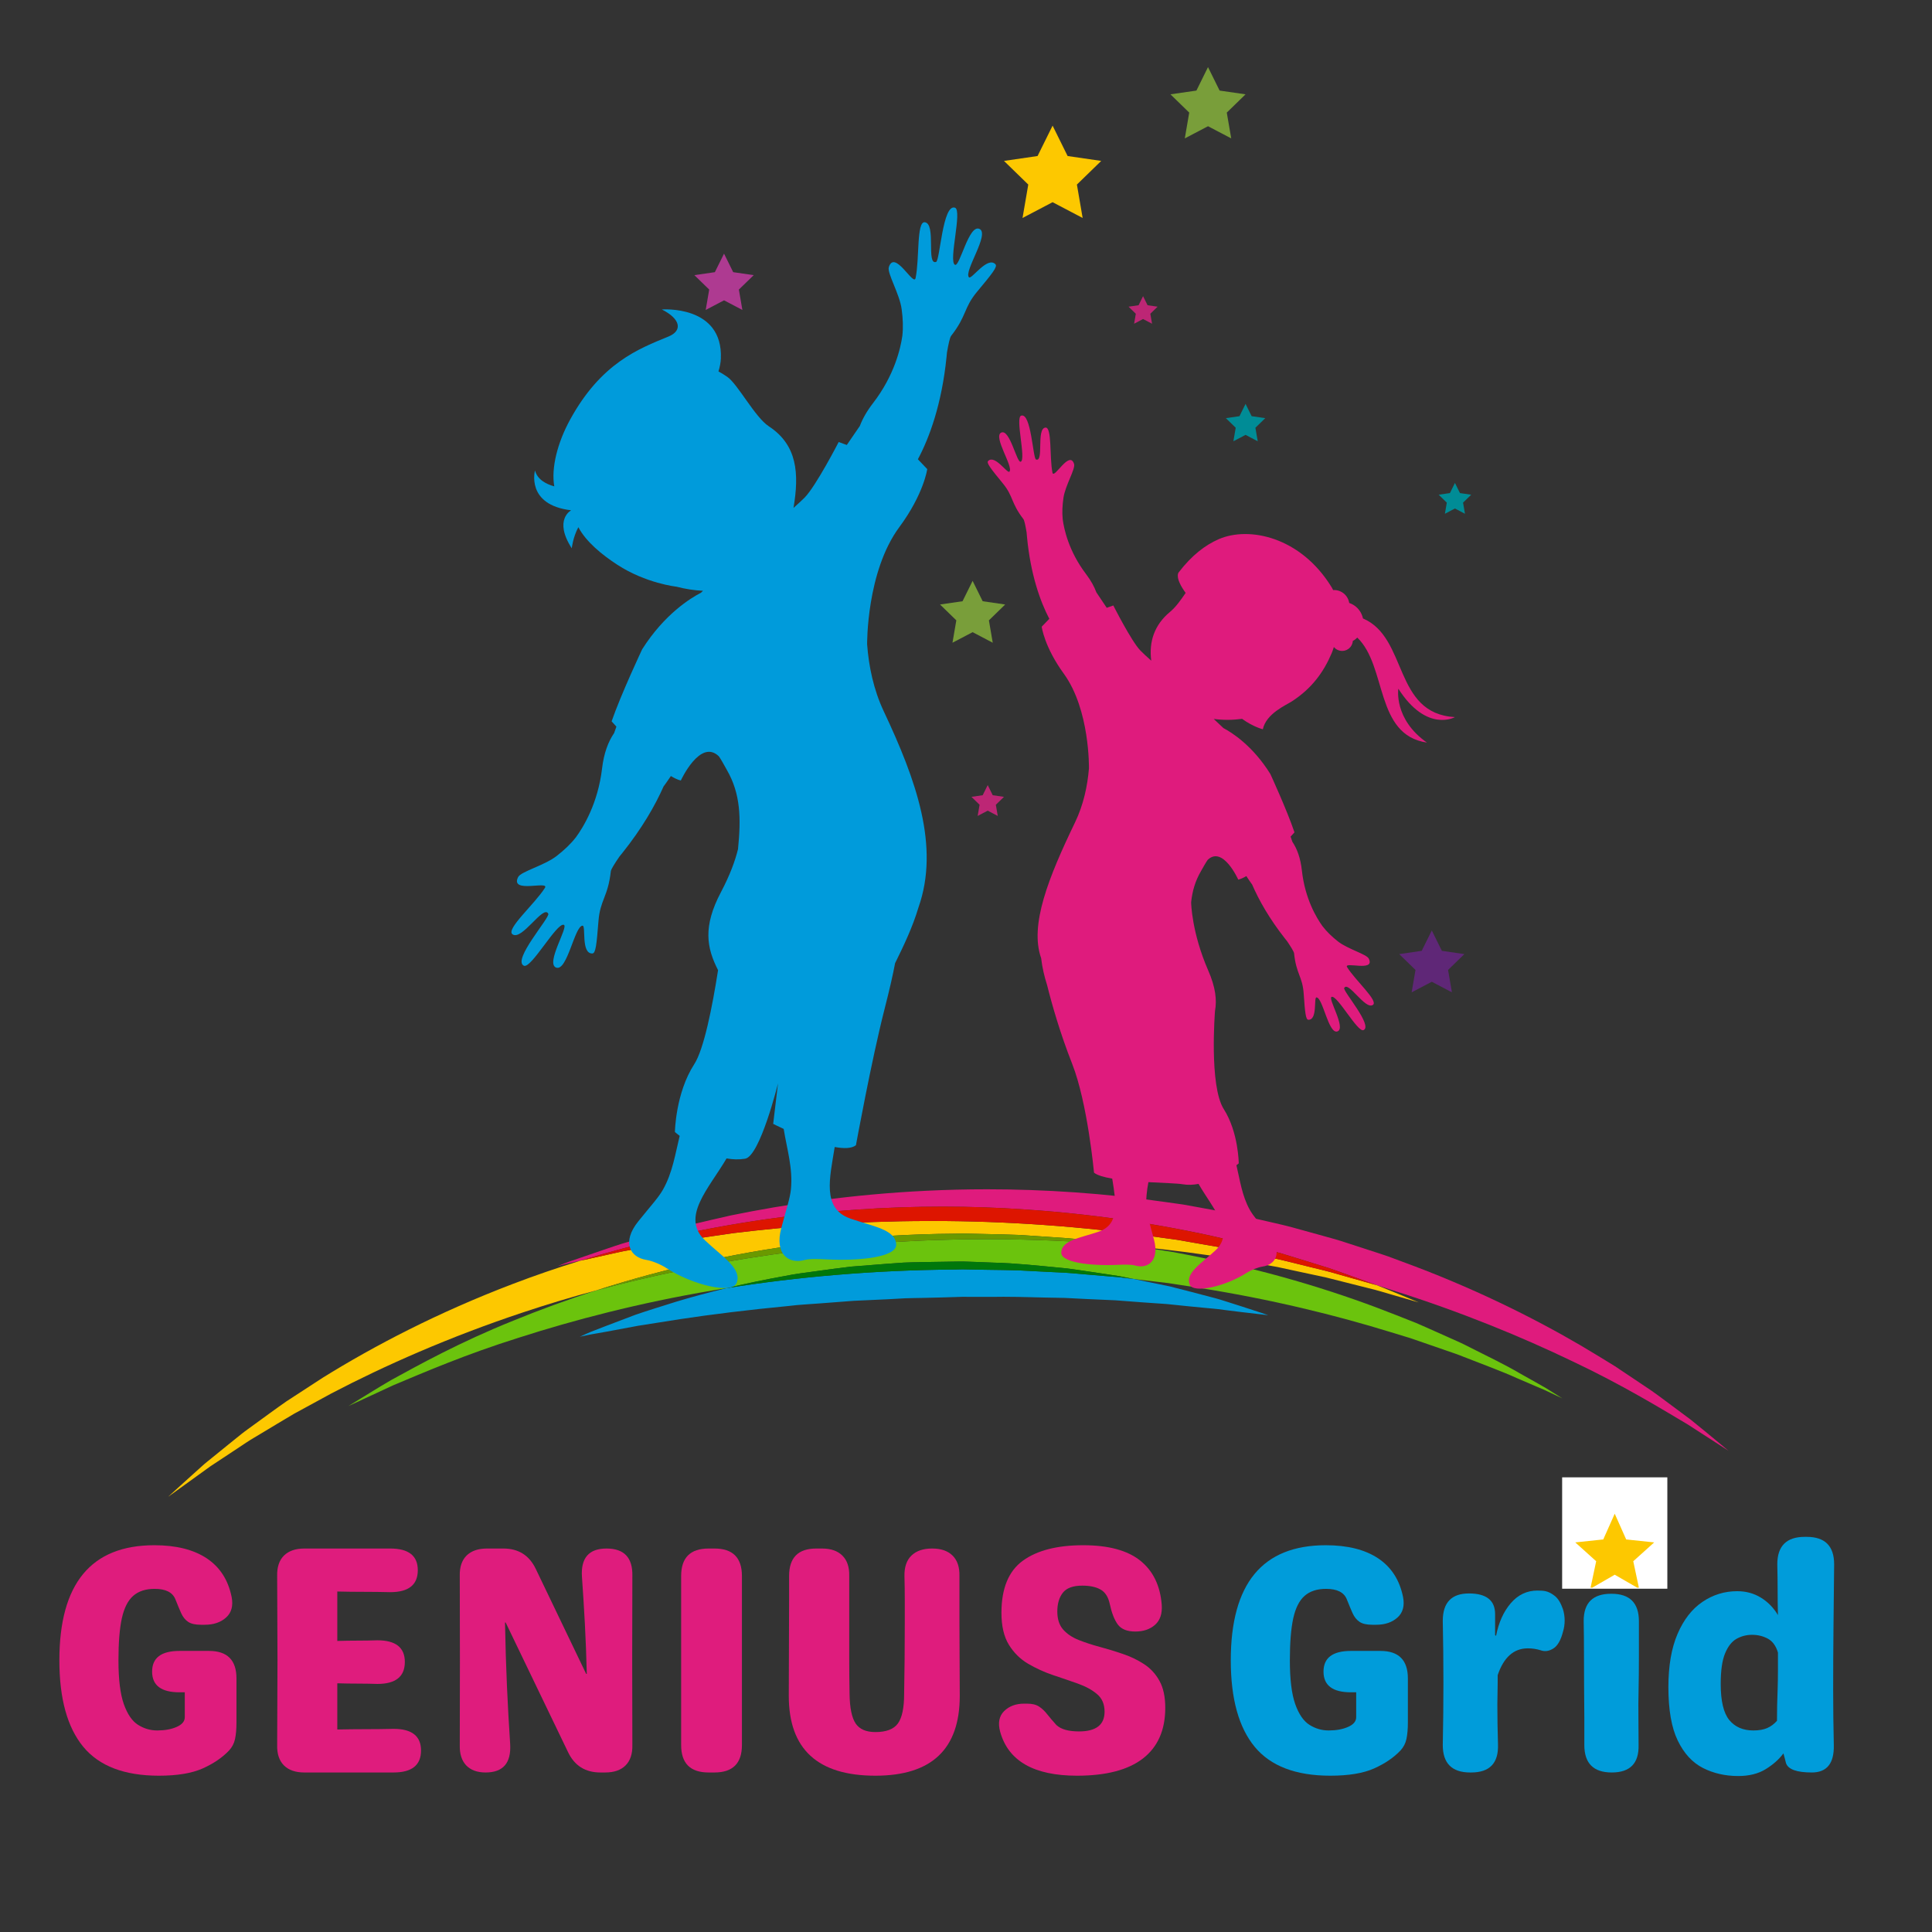 <svg xmlns="http://www.w3.org/2000/svg" xmlns:xlink="http://www.w3.org/1999/xlink" width="500" zoomAndPan="magnify" viewBox="0 0 375 375" height="500" preserveAspectRatio="xMidYMid meet" version="1.0"><rect x="0" y="0" width="375" height="375" fill="#333333" stroke="none"/><defs><g/><clipPath id="a0053af3ce"><path d="M 108.137 230.586 L 335.504 230.586 L 335.504 281.66 L 108.137 281.66 Z M 108.137 230.586 " clip-rule="nonzero"/></clipPath><clipPath id="0b23b3250f"><path d="M 32.629 236.934 L 275.473 236.934 L 275.473 290.523 L 32.629 290.523 Z M 32.629 236.934 " clip-rule="nonzero"/></clipPath><clipPath id="7f4689814e"><path d="M 227 13.023 L 242 13.023 L 242 27 L 227 27 Z M 227 13.023 " clip-rule="nonzero"/></clipPath><clipPath id="b2c166ea82"><path d="M 303.211 286.754 L 323.629 286.754 L 323.629 308.391 L 303.211 308.391 Z M 303.211 286.754 " clip-rule="nonzero"/></clipPath><clipPath id="06440a81ef"><path d="M 305.758 293.812 L 321.301 293.812 L 321.301 308.16 L 305.758 308.16 Z M 305.758 293.812 " clip-rule="nonzero"/></clipPath></defs><path fill="#6bc30d" d="M 67.629 272.914 C 67.629 272.914 68.363 272.461 69.754 271.605 C 71.148 270.758 73.191 269.469 75.879 267.895 C 81.328 264.91 89.242 260.512 99.633 256.34 C 104.512 254.34 109.914 252.336 115.789 250.449 C 126.371 247.605 137.699 245.266 149.508 243.562 C 164.113 241.457 178.289 240.52 191.48 240.52 C 193.91 240.52 196.305 240.551 198.664 240.613 C 206.609 240.797 214.141 241.297 221.148 241.996 C 221.461 242.043 221.77 242.09 222.078 242.141 C 224 242.441 225.902 242.738 227.785 243.035 C 229.652 243.383 231.496 243.766 233.316 244.129 C 247.887 247.07 260.656 251.152 271.047 255.277 C 272.348 255.793 273.617 256.293 274.852 256.781 C 276.074 257.301 277.254 257.84 278.406 258.348 C 279.555 258.863 280.668 259.359 281.75 259.844 C 282.832 260.324 283.879 260.785 284.863 261.301 C 288.828 263.297 292.258 264.949 294.941 266.535 C 296.297 267.297 297.5 267.977 298.547 268.562 C 299.066 268.859 299.547 269.129 299.984 269.379 C 300.414 269.645 300.801 269.887 301.148 270.105 C 302.535 270.977 303.262 271.434 303.262 271.434 C 303.262 271.434 302.488 271.066 301.012 270.367 C 300.641 270.195 300.23 270 299.773 269.785 C 299.309 269.586 298.801 269.371 298.254 269.137 C 297.156 268.664 295.891 268.121 294.465 267.512 C 291.652 266.223 288.082 264.926 284 263.324 C 282.984 262.906 281.906 262.547 280.797 262.168 C 279.691 261.785 278.551 261.391 277.375 260.984 C 276.199 260.578 274.996 260.148 273.754 259.734 C 272.496 259.352 271.211 258.957 269.891 258.555 C 259.363 255.305 246.617 252.141 232.273 249.902 C 230.48 249.625 228.668 249.344 226.832 249.059 C 224.988 248.84 223.121 248.617 221.234 248.395 C 220.836 248.344 220.434 248.297 220.035 248.246 C 219.078 248.055 218.102 247.863 217.105 247.672 C 215.305 247.402 213.441 247.121 211.527 246.832 C 210.566 246.691 209.59 246.547 208.605 246.406 C 208.109 246.34 207.613 246.258 207.109 246.199 C 206.605 246.152 206.102 246.102 205.59 246.051 C 201.512 245.668 197.227 245.18 192.762 245.074 C 191.645 245.027 190.52 244.984 189.387 244.941 C 188.816 244.922 188.25 244.902 187.676 244.883 L 186.816 244.855 L 185.953 244.863 C 183.645 244.887 181.305 244.922 178.938 244.973 C 177.754 245.004 176.574 245.008 175.406 245.07 C 174.242 245.156 173.082 245.238 171.934 245.32 C 169.633 245.488 167.367 245.668 165.145 245.855 C 162.926 246.117 160.754 246.418 158.625 246.707 C 156.504 247.012 154.414 247.238 152.406 247.66 C 148.363 248.383 144.547 249.188 141 250.035 C 140.105 250.18 139.215 250.324 138.332 250.473 C 124.02 252.891 111.324 256.234 100.832 259.602 C 90.301 262.898 82.09 266.473 76.371 268.863 C 70.746 271.469 67.629 272.914 67.629 272.914 " fill-opacity="1" fill-rule="nonzero"/><path fill="#009bdb" d="M 112.547 259.457 C 112.547 259.457 112.98 259.262 113.805 258.887 C 114.215 258.691 114.734 258.488 115.352 258.25 C 115.969 258.012 116.68 257.734 117.477 257.422 C 119.082 256.805 121.051 256.051 123.344 255.195 C 125.656 254.398 128.32 253.582 131.27 252.652 C 134.215 251.766 137.473 250.879 141 250.035 C 154.605 247.859 169.582 246.527 185.277 246.414 C 185.801 246.402 186.324 246.391 186.844 246.379 C 187.367 246.391 187.887 246.398 188.406 246.41 C 189.445 246.426 190.48 246.445 191.512 246.465 C 193.578 246.508 195.629 246.504 197.664 246.578 C 199.699 246.68 201.719 246.785 203.723 246.887 C 204.723 246.934 205.723 246.984 206.715 247.031 C 207.707 247.078 208.691 247.195 209.676 247.27 C 211.641 247.434 213.59 247.602 215.52 247.766 C 216 247.805 216.484 247.844 216.961 247.883 C 217.445 247.922 217.918 247.996 218.395 248.051 C 218.941 248.113 219.488 248.18 220.035 248.246 C 222.508 248.742 224.84 249.223 227.016 249.68 C 230.016 250.438 232.715 251.141 235.078 251.77 C 235.672 251.93 236.242 252.066 236.789 252.238 C 237.328 252.41 237.852 252.574 238.352 252.73 C 239.352 253.047 240.266 253.336 241.086 253.602 C 242.719 254.133 243.988 254.547 244.848 254.828 C 245.711 255.105 246.152 255.285 246.152 255.285 C 246.152 255.285 245.684 255.211 244.781 255.117 C 243.879 255.016 242.555 254.859 240.852 254.66 C 240 254.555 239.059 254.438 238.023 254.309 C 237.508 254.242 236.973 254.172 236.414 254.102 C 235.855 254.027 235.266 253.992 234.66 253.93 C 232.242 253.703 229.492 253.438 226.469 253.113 C 223.426 252.918 220.102 252.668 216.547 252.391 C 214.762 252.312 212.918 252.23 211.02 252.145 C 210.07 252.098 209.109 252.047 208.133 252 C 207.645 251.977 207.156 251.938 206.66 251.926 C 206.168 251.918 205.668 251.906 205.168 251.898 C 201.824 251.859 198.355 251.703 194.77 251.703 C 194.055 251.703 193.336 251.711 192.609 251.723 C 191.523 251.723 190.426 251.723 189.32 251.723 C 188.766 251.719 188.211 251.719 187.652 251.715 L 186.816 251.711 L 185.977 251.738 C 183.73 251.812 181.453 251.875 179.145 251.922 C 177.996 251.953 176.848 251.949 175.711 251.996 C 174.574 252.059 173.445 252.121 172.324 252.184 C 170.082 252.297 167.871 252.398 165.695 252.488 C 163.531 252.652 161.398 252.816 159.312 252.977 C 157.227 253.148 155.172 253.223 153.188 253.477 C 145.223 254.238 138.047 255.133 132.031 256.043 C 129.031 256.539 126.297 256.926 123.902 257.324 C 121.523 257.781 119.465 258.16 117.781 258.465 C 116.938 258.617 116.184 258.75 115.535 258.863 C 114.883 258.977 114.332 259.07 113.891 259.172 C 113.012 259.359 112.547 259.457 112.547 259.457 " fill-opacity="1" fill-rule="nonzero"/><path fill="#00770b" d="M 141 250.035 C 144.547 249.188 148.363 248.383 152.406 247.66 C 154.414 247.238 156.504 247.012 158.625 246.707 C 160.754 246.418 162.926 246.117 165.145 245.855 C 167.367 245.668 169.633 245.488 171.934 245.32 C 173.082 245.238 174.242 245.156 175.406 245.07 C 176.574 245.008 177.754 245.004 178.938 244.973 C 181.305 244.922 183.645 244.887 185.953 244.863 L 186.816 244.855 L 187.676 244.883 C 188.25 244.902 188.816 244.922 189.387 244.941 C 190.52 244.984 191.645 245.027 192.762 245.074 C 197.227 245.18 201.512 245.668 205.59 246.051 C 206.102 246.102 206.605 246.152 207.109 246.199 C 207.613 246.258 208.109 246.34 208.605 246.406 C 209.59 246.547 210.566 246.691 211.527 246.832 C 213.441 247.121 215.305 247.402 217.105 247.672 C 218.102 247.863 219.078 248.055 220.035 248.246 C 219.488 248.18 218.941 248.113 218.395 248.051 C 217.918 247.996 217.445 247.922 216.961 247.883 C 216.484 247.844 216 247.805 215.52 247.766 C 213.59 247.602 211.641 247.434 209.676 247.27 C 208.691 247.195 207.707 247.078 206.715 247.031 C 205.723 246.984 204.723 246.934 203.723 246.887 C 201.719 246.785 199.699 246.68 197.664 246.578 C 195.629 246.504 193.578 246.508 191.512 246.465 C 190.48 246.445 189.445 246.426 188.406 246.41 C 187.887 246.398 187.367 246.391 186.844 246.379 C 186.324 246.391 185.801 246.402 185.277 246.414 C 169.582 246.527 154.605 247.859 141 250.035 " fill-opacity="1" fill-rule="nonzero"/><g clip-path="url(#a0053af3ce)"><path fill="#df1b7d" d="M 335.504 281.598 C 335.504 281.598 332.676 279.77 327.57 276.473 C 322.355 273.379 314.883 268.793 305.148 264.195 C 295.453 259.535 283.641 254.637 270.172 250.402 C 269.332 250.129 268.488 249.855 267.641 249.582 C 267.516 249.543 267.391 249.508 267.266 249.469 C 266.859 249.312 266.438 249.156 265.996 249.008 C 264.461 248.457 262.758 247.844 260.891 247.176 C 259.953 246.844 258.98 246.488 257.961 246.141 C 256.934 245.82 255.863 245.488 254.758 245.148 C 253.648 244.805 252.504 244.453 251.316 244.086 C 250.727 243.906 250.125 243.719 249.512 243.535 C 249.207 243.441 248.898 243.344 248.586 243.25 C 248.273 243.168 247.961 243.086 247.641 243 C 245.094 242.336 242.398 241.633 239.57 240.895 C 228.203 238.176 214.41 235.773 198.922 234.754 C 193.785 234.398 188.457 234.207 182.98 234.207 C 171.98 234.207 160.387 234.969 148.52 236.68 C 135.863 238.504 123.781 241.266 112.625 244.707 C 111.848 244.879 111.168 245.027 110.59 245.156 C 109.812 245.328 109.23 245.5 108.836 245.598 C 108.441 245.699 108.238 245.754 108.238 245.754 C 108.238 245.754 108.434 245.676 108.812 245.523 C 109.191 245.379 109.754 245.137 110.504 244.871 C 112.012 244.352 114.234 243.59 117.098 242.609 C 118.535 242.137 120.121 241.543 121.898 241.059 C 123.668 240.551 125.598 239.996 127.664 239.402 C 128.703 239.105 129.773 238.801 130.883 238.488 C 132.004 238.223 133.156 237.945 134.344 237.66 C 136.723 237.102 139.238 236.492 141.891 235.906 C 152.527 233.727 165.379 231.824 179.766 231.129 C 183.605 230.941 187.551 230.84 191.594 230.84 C 202.684 230.84 214.461 231.602 226.555 233.363 C 227.586 233.508 228.613 233.652 229.637 233.797 C 230.66 233.98 231.676 234.164 232.688 234.348 C 234.711 234.719 236.723 235.09 238.719 235.457 C 239.723 235.625 240.703 235.863 241.688 236.086 C 242.672 236.309 243.648 236.531 244.625 236.754 C 246.57 237.211 248.512 237.625 250.414 238.117 C 252.312 238.641 254.191 239.156 256.051 239.672 C 257.91 240.191 259.758 240.676 261.555 241.289 C 263.352 241.875 265.133 242.453 266.895 243.023 C 267.77 243.316 268.648 243.59 269.512 243.895 C 270.367 244.215 271.223 244.535 272.07 244.848 C 285.652 249.816 297.359 255.625 306.785 261.133 C 309.129 262.543 311.363 263.871 313.445 265.172 C 315.488 266.539 317.418 267.828 319.219 269.035 C 321.035 270.211 322.633 271.453 324.129 272.551 C 325.617 273.66 326.973 274.672 328.199 275.582 C 330.574 277.492 332.387 279.016 333.625 280.031 C 334.855 281.059 335.504 281.598 335.504 281.598 " fill-opacity="1" fill-rule="nonzero"/></g><g clip-path="url(#0b23b3250f)"><path fill="#fdc800" d="M 32.629 290.531 C 32.629 290.531 33.297 289.922 34.566 288.766 C 35.203 288.188 35.996 287.477 36.926 286.629 C 37.395 286.211 37.898 285.758 38.438 285.27 C 38.707 285.027 38.988 284.777 39.273 284.52 C 39.418 284.391 39.562 284.262 39.711 284.129 C 39.867 284 40.023 283.875 40.18 283.746 C 41.453 282.715 42.863 281.57 44.41 280.316 C 45.188 279.691 45.996 279.039 46.84 278.359 C 47.684 277.684 48.609 277.051 49.543 276.359 C 51.43 275 53.43 273.508 55.598 272 C 57.812 270.559 60.156 269.035 62.613 267.434 C 72.574 261.242 85.035 254.727 99.582 249.195 C 103.762 247.598 108.117 246.098 112.625 244.707 C 113.938 244.418 115.531 244.066 117.383 243.656 C 118.859 243.344 120.48 242.922 122.289 242.625 C 124.094 242.293 126.051 241.934 128.152 241.543 C 129.203 241.352 130.289 241.148 131.406 240.941 C 132.535 240.777 133.699 240.609 134.898 240.438 C 137.293 240.094 139.816 239.703 142.469 239.332 C 153.113 238.035 165.82 237.027 179.914 236.996 C 180.297 236.992 180.688 236.992 181.074 236.992 C 194.852 236.992 209.914 237.965 225.539 240.242 C 226.547 240.379 227.547 240.52 228.547 240.656 C 229.539 240.832 230.531 241.008 231.516 241.18 C 233.492 241.523 235.453 241.863 237.402 242.203 C 238.379 242.352 239.34 242.574 240.301 242.773 C 241.262 242.977 242.215 243.176 243.168 243.379 C 245.074 243.785 246.973 244.148 248.84 244.582 C 250.699 245.039 252.543 245.496 254.371 245.945 C 256.195 246.398 258.016 246.809 259.781 247.348 C 261.555 247.848 263.312 248.348 265.051 248.84 C 265.789 249.055 266.531 249.254 267.266 249.469 C 268.281 249.859 269.199 250.254 270.031 250.586 C 271.188 251.062 272.172 251.469 272.965 251.793 C 274.547 252.449 275.375 252.797 275.375 252.797 C 275.375 252.797 274.512 252.547 272.863 252.074 C 272.043 251.836 271.023 251.543 269.824 251.195 C 268.621 250.855 267.25 250.41 265.664 250.043 C 264.094 249.645 262.344 249.203 260.43 248.723 C 259.477 248.48 258.48 248.23 257.441 247.969 C 256.398 247.746 255.312 247.512 254.188 247.27 C 253.062 247.027 251.902 246.777 250.699 246.52 C 250.102 246.391 249.496 246.258 248.875 246.125 C 248.566 246.059 248.258 245.988 247.941 245.922 C 247.629 245.867 247.309 245.809 246.988 245.75 C 244.426 245.293 241.719 244.809 238.879 244.305 C 233.453 243.426 227.52 242.629 221.148 241.996 C 220.492 241.895 219.836 241.793 219.18 241.691 C 218.695 241.621 218.207 241.531 217.719 241.477 C 217.227 241.422 216.734 241.363 216.242 241.309 C 214.266 241.09 212.273 240.867 210.262 240.641 C 209.258 240.539 208.25 240.398 207.23 240.332 C 206.211 240.262 205.191 240.191 204.16 240.121 C 202.109 239.984 200.035 239.848 197.949 239.707 C 195.863 239.609 193.758 239.59 191.637 239.531 C 190.578 239.508 189.512 239.484 188.445 239.461 C 187.914 239.453 187.379 239.441 186.844 239.43 C 186.309 239.438 185.773 239.449 185.238 239.461 C 168.059 239.582 151.734 241.578 137.219 244.715 C 129.539 246.367 122.367 248.332 115.789 250.449 C 110.871 251.77 106.121 253.195 101.555 254.723 C 87.148 259.512 74.582 265.102 64.348 270.449 C 61.809 271.832 59.391 273.148 57.105 274.395 C 54.852 275.703 52.762 277 50.781 278.18 C 49.801 278.781 48.824 279.324 47.934 279.914 C 47.039 280.508 46.18 281.078 45.359 281.621 C 43.707 282.715 42.199 283.711 40.844 284.605 C 35.559 288.418 32.629 290.531 32.629 290.531 " fill-opacity="1" fill-rule="nonzero"/></g><path fill="#6a9900" d="M 115.789 250.449 C 122.367 248.332 129.539 246.367 137.219 244.715 C 151.734 241.578 168.059 239.582 185.238 239.461 C 185.773 239.449 186.309 239.438 186.844 239.43 C 187.379 239.441 187.914 239.453 188.445 239.461 C 189.512 239.484 190.578 239.508 191.637 239.531 C 193.758 239.59 195.863 239.609 197.949 239.707 C 200.035 239.848 202.109 239.984 204.16 240.121 C 205.191 240.191 206.211 240.262 207.23 240.332 C 208.25 240.398 209.258 240.539 210.262 240.641 C 212.273 240.867 214.266 241.09 216.242 241.309 C 216.734 241.363 217.227 241.422 217.719 241.477 C 218.207 241.531 218.695 241.621 219.18 241.691 C 219.836 241.793 220.492 241.895 221.148 241.996 C 214.141 241.297 206.609 240.797 198.664 240.613 C 196.305 240.551 193.91 240.52 191.48 240.52 C 178.289 240.52 164.113 241.457 149.508 243.562 C 137.699 245.266 126.371 247.605 115.789 250.449 " fill-opacity="1" fill-rule="nonzero"/><path fill="#dd1500" d="M 267.266 249.469 C 266.531 249.254 265.789 249.055 265.051 248.84 C 263.312 248.348 261.555 247.848 259.781 247.348 C 258.016 246.809 256.195 246.398 254.371 245.945 C 252.543 245.496 250.699 245.039 248.84 244.582 C 246.973 244.148 245.074 243.785 243.168 243.379 C 242.215 243.176 241.262 242.977 240.301 242.773 C 239.34 242.574 238.379 242.352 237.402 242.203 C 235.453 241.863 233.492 241.523 231.516 241.18 C 230.531 241.008 229.539 240.832 228.547 240.656 C 227.547 240.52 226.547 240.379 225.539 240.242 C 209.914 237.965 194.852 236.992 181.074 236.992 C 180.688 236.992 180.297 236.992 179.914 236.996 C 165.82 237.027 153.113 238.035 142.469 239.332 C 139.816 239.703 137.293 240.094 134.898 240.438 C 133.699 240.609 132.535 240.777 131.406 240.941 C 130.289 241.148 129.203 241.352 128.152 241.543 C 126.051 241.934 124.094 242.293 122.289 242.625 C 120.48 242.922 118.859 243.344 117.383 243.656 C 115.531 244.066 113.938 244.418 112.625 244.707 C 123.781 241.266 135.863 238.504 148.52 236.68 C 160.387 234.969 171.98 234.207 182.98 234.207 C 188.457 234.207 193.785 234.398 198.922 234.754 C 214.41 235.773 228.203 238.176 239.57 240.895 C 242.398 241.633 245.094 242.336 247.641 243 C 247.961 243.086 248.273 243.168 248.586 243.25 C 248.898 243.344 249.207 243.441 249.512 243.535 C 250.125 243.719 250.727 243.906 251.316 244.086 C 252.504 244.453 253.648 244.805 254.758 245.148 C 255.863 245.488 256.934 245.82 257.961 246.141 C 258.98 246.488 259.953 246.844 260.891 247.176 C 262.758 247.844 264.461 248.457 265.996 249.008 C 266.438 249.156 266.859 249.312 267.266 249.469 " fill-opacity="1" fill-rule="nonzero"/><path fill="#009bdb" d="M 193.211 51.285 C 191.645 49.672 188.562 54.328 188.078 53.824 C 187.004 52.711 192.199 45.363 190.105 44.426 C 188.031 43.496 186.293 51.867 185.355 51.398 C 184.051 50.75 186.828 40.82 185.367 40.316 C 182.949 39.477 182.461 50.566 181.695 50.836 C 179.734 51.531 181.758 43.426 179.508 43.137 C 177.875 42.926 178.492 50.289 177.715 53.969 C 177.348 55.688 173.66 48.344 172.523 51.844 C 172.148 53.004 174.613 57.016 175.012 60.016 C 175.254 61.82 175.332 63.48 175.145 65.184 C 174.809 67.566 173.617 72.863 169.43 78.281 C 168.234 79.832 167.422 81.289 166.895 82.672 L 166.895 82.676 C 165.977 84 165.145 85.219 164.363 86.371 L 162.789 85.793 C 162.789 85.793 158.371 94.367 156.176 96.586 C 155.68 97.086 154.91 97.793 154.02 98.586 C 155.141 91.906 154.773 86.383 149.223 82.742 C 146.539 80.984 143.207 74.555 141.168 73.152 C 140.512 72.699 139.961 72.359 139.453 72.094 C 139.723 71.215 139.883 70.383 139.918 69.609 C 140.363 59.129 128.461 60.07 128.461 60.07 C 132.047 61.855 132.582 64.164 129.746 65.324 C 123.945 67.699 116.648 70.48 110.637 81.488 C 108.211 85.93 106.957 90.82 107.586 94.402 C 106.012 93.969 104.301 93.09 103.844 91.316 C 103.844 91.316 102 98 110.863 99.047 C 110.863 99.047 107.387 100.852 110.977 106.422 C 110.977 106.422 111.203 104.289 112.258 102.328 C 113.758 105.168 116.859 107.688 119.801 109.605 C 125.387 113.242 131.277 113.871 131.277 113.871 C 132.977 114.312 134.719 114.594 136.453 114.672 C 136.312 114.801 136.176 114.934 136.039 115.062 C 134.102 116.059 128.98 119.172 124.641 126.031 C 124.641 126.031 120.516 134.789 118.715 140.012 C 118.715 140.012 119.059 140.402 119.645 141.039 C 119.484 141.477 119.336 141.895 119.199 142.289 C 118.051 143.969 117.211 146.184 116.859 149.168 C 116.059 155.965 113.203 160.586 111.777 162.527 C 110.719 163.875 109.504 165.008 108.066 166.129 C 105.68 167.996 101.109 169.152 100.566 170.242 C 98.926 173.535 106.711 170.855 105.766 172.344 C 103.75 175.516 98.152 180.352 99.465 181.34 C 101.277 182.703 105.504 175.492 106.422 177.359 C 106.781 178.086 99.367 186.359 101.684 187.445 C 103.082 188.102 108.043 179.062 109.434 179.508 C 110.43 179.828 105.816 187.031 107.953 187.812 C 110.105 188.598 111.531 179.719 113.078 179.672 C 113.777 179.652 112.723 185.133 114.973 185.07 C 115.625 185.051 115.797 183.395 116.164 178.758 C 116.492 174.652 118.008 174.094 118.559 169.125 C 118.602 168.723 119.305 167.613 120.242 166.246 C 120.43 166.02 120.617 165.785 120.812 165.543 C 124.609 160.785 127.137 156.398 128.797 152.652 C 128.977 152.418 129.16 152.16 129.355 151.879 C 129.652 151.453 129.938 151.039 130.215 150.629 C 130.93 151.059 131.586 151.367 132.148 151.496 C 132.148 151.496 135.922 143.262 139.543 146.812 C 140.078 147.582 140.562 148.535 141.121 149.512 C 143.742 154.09 143.855 158.789 143.246 164.824 C 142.703 167.043 141.707 169.809 139.945 173.145 C 136.406 179.844 137.148 183.949 139.375 188.309 C 138.242 195.535 136.625 203.672 134.75 206.566 C 131.105 212.195 131 219.723 131 219.723 C 131 219.723 131.336 220.02 131.926 220.473 C 131.066 223.969 130.547 227.621 128.672 230.922 C 127.781 232.48 126.461 233.879 123.91 237.039 C 120.566 241.18 122.379 244.082 125.48 244.551 C 126.504 244.707 128.203 245.387 129.293 246.098 C 134.441 249.449 142.051 251.211 142.961 249.055 C 144.133 246.281 140.152 243.895 136.852 240.762 C 132.09 236.238 137.523 230.785 141.027 224.848 C 142.211 225.059 143.426 225.105 144.625 224.906 C 147.52 224.426 151.012 210.285 151.012 210.285 L 150.074 218.141 C 150.074 218.141 150.867 218.547 152.113 219.121 C 152.723 222.941 153.926 226.75 153.52 230.82 C 153.34 232.602 152.703 234.414 151.652 238.34 C 150.277 243.477 153.109 245.395 156.141 244.57 C 157.141 244.297 158.953 244.371 160.254 244.438 C 167.121 244.809 173.992 243.949 173.949 241.609 C 173.895 238.602 169.285 238.031 164.996 236.5 C 159.52 234.547 161.043 228.699 162.016 222.633 C 163.785 222.957 165.297 222.941 166.137 222.289 C 166.137 222.289 169.148 205.797 171.684 195.887 C 172.664 192.055 173.332 189.133 173.734 186.961 C 175.477 183.426 177.148 179.906 178.27 176.152 C 182.461 164.266 177.797 151.352 171.539 138.07 C 169.531 133.805 168.621 129.262 168.309 125.062 L 168.309 125.059 C 168.309 125.059 168.156 110.961 174.562 102.309 C 179.324 95.871 179.977 91.051 179.977 91.051 L 178.16 89.145 C 180.402 84.953 182.793 78.445 183.719 69.324 C 183.75 69.016 183.777 68.719 183.805 68.426 C 184.09 66.793 184.363 65.512 184.613 65.191 C 187.695 61.254 187.008 59.797 189.645 56.633 C 192.625 53.059 193.668 51.754 193.211 51.285 " fill-opacity="1" fill-rule="nonzero"/><path fill="#df1b7d" d="M 282.402 139.191 C 270.391 138.516 273.32 123.773 264.551 120.039 C 264.438 119.5 264.215 118.977 263.871 118.5 C 263.359 117.789 262.656 117.297 261.883 117.035 C 261.812 116.586 261.641 116.148 261.359 115.758 C 260.738 114.898 259.742 114.469 258.754 114.531 C 258.66 114.32 258.555 114.125 258.445 113.945 C 252.434 104.176 242.406 102.102 236.539 104.66 C 233.969 105.781 231.344 107.754 228.777 111.105 C 228.668 111.246 228.051 112.207 230.133 115.082 C 229.148 116.543 228.172 117.883 227.09 118.777 C 224.055 121.289 222.98 124.574 223.457 128.238 C 222.582 127.457 221.816 126.75 221.352 126.273 C 219.598 124.465 216.094 117.52 216.094 117.52 L 214.82 117.977 C 214.195 117.043 213.535 116.051 212.805 114.977 L 212.805 114.973 C 212.391 113.855 211.742 112.672 210.789 111.414 C 207.453 107.016 206.527 102.734 206.273 100.809 C 206.133 99.434 206.207 98.098 206.414 96.645 C 206.762 94.227 208.773 91.004 208.48 90.066 C 207.59 87.234 204.562 93.133 204.281 91.742 C 203.68 88.773 204.23 82.836 202.91 82.996 C 201.094 83.211 202.672 89.766 201.09 89.191 C 200.477 88.965 200.16 80.02 198.203 80.68 C 197.023 81.074 199.191 89.105 198.137 89.617 C 197.375 89.988 196.031 83.223 194.352 83.961 C 192.66 84.703 196.797 90.664 195.922 91.555 C 195.527 91.957 193.074 88.18 191.797 89.473 C 191.43 89.844 192.258 90.906 194.637 93.809 C 196.746 96.379 196.176 97.551 198.633 100.746 C 198.836 101.008 199.047 102.043 199.266 103.363 C 199.285 103.598 199.305 103.84 199.328 104.09 C 200.012 111.453 201.895 116.719 203.672 120.113 L 202.195 121.641 C 202.195 121.641 202.684 125.535 206.48 130.758 C 211.586 137.785 211.363 149.152 211.363 149.152 L 211.363 149.156 C 211.082 152.543 210.316 156.199 208.664 159.625 C 203.523 170.293 199.805 179.551 202.086 185.977 C 202.297 187.797 202.703 189.527 203.242 191.207 C 204.191 195.016 205.762 200.523 208.102 206.473 C 211.102 214.078 212.348 227.617 212.348 227.617 C 212.996 228.129 214.285 228.496 215.883 228.77 C 216.609 233.352 217.414 237.621 213.246 239.07 C 209.773 240.27 206.055 240.699 205.988 243.125 C 205.938 245.012 211.473 245.754 217.016 245.504 C 218.066 245.457 219.527 245.41 220.332 245.637 C 222.77 246.324 225.066 244.797 223.996 240.645 C 223.176 237.473 222.676 236.004 222.543 234.566 C 222.383 232.809 222.594 231.117 222.906 229.453 C 225.887 229.621 228.559 229.691 229.516 229.859 C 230.555 230.039 231.609 229.988 232.637 229.793 C 235.418 234.625 239.801 239.078 235.918 242.703 C 233.23 245.207 230.004 247.102 230.93 249.348 C 231.648 251.094 237.801 249.727 241.977 247.059 C 242.859 246.492 244.234 245.957 245.062 245.84 C 247.57 245.48 249.051 243.156 246.383 239.793 C 244.348 237.223 243.293 236.086 242.586 234.824 C 241.059 232.086 240.684 229.062 239.988 226.176 C 240.273 225.949 240.438 225.809 240.438 225.809 C 240.438 225.809 240.406 219.793 237.531 215.27 C 234.66 210.742 235.832 196.23 235.832 196.23 C 236.223 194.07 235.934 191.617 234.508 188.352 C 231.305 181 231.199 175.293 231.199 175.141 C 231.418 172.992 231.984 171.012 233.121 169.066 C 233.578 168.285 233.973 167.523 234.41 166.902 C 237.359 164.066 240.344 170.734 240.344 170.734 C 240.797 170.633 241.332 170.391 241.91 170.047 C 242.133 170.379 242.359 170.715 242.594 171.062 C 242.75 171.293 242.898 171.5 243.039 171.688 C 244.352 174.723 246.359 178.277 249.391 182.145 C 249.543 182.34 249.695 182.531 249.844 182.715 C 250.59 183.824 251.148 184.723 251.184 185.051 C 251.59 189.059 252.809 189.523 253.043 192.832 C 253.309 196.574 253.434 197.918 253.957 197.934 C 255.773 198 254.961 193.574 255.527 193.594 C 256.773 193.645 257.859 200.816 259.602 200.195 C 261.332 199.582 257.66 193.738 258.469 193.488 C 259.59 193.141 263.527 200.465 264.66 199.945 C 266.539 199.086 260.617 192.359 260.91 191.777 C 261.664 190.277 265.023 196.125 266.492 195.039 C 267.562 194.25 263.082 190.309 261.477 187.734 C 260.727 186.527 266.984 188.746 265.684 186.078 C 265.254 185.191 261.578 184.23 259.664 182.707 C 258.516 181.793 257.539 180.871 256.699 179.773 C 255.559 178.199 253.289 174.453 252.695 168.965 C 252.43 166.555 251.77 164.762 250.852 163.398 C 250.746 163.078 250.629 162.742 250.504 162.387 C 250.98 161.879 251.258 161.562 251.258 161.562 C 249.844 157.34 246.582 150.246 246.582 150.246 C 243.129 144.684 239.016 142.137 237.465 141.32 C 236.852 140.727 236.223 140.137 235.582 139.547 C 237.438 139.793 239.289 139.773 241.09 139.527 C 243.262 141.105 245.117 141.547 245.117 141.547 C 245.77 138.496 249.59 136.891 250.754 136.133 C 254.652 133.613 256.93 130.418 258.465 126.812 C 258.625 126.438 258.77 126.023 258.898 125.582 C 259.59 126.426 260.824 126.598 261.723 125.953 C 262.242 125.578 262.535 125.012 262.578 124.418 C 262.703 124.348 262.828 124.27 262.949 124.184 C 263.129 124.051 263.293 123.906 263.445 123.754 C 269.258 129.32 266.832 142.641 276.969 144.137 C 270.477 139.582 271.414 133.676 271.414 133.676 C 276.941 142.305 282.402 139.191 282.402 139.191 " fill-opacity="1" fill-rule="nonzero"/><path fill="#008c96" d="M 285.559 96.023 L 283.379 95.707 L 282.402 93.734 L 281.43 95.707 L 279.246 96.023 L 280.824 97.559 L 280.453 99.723 L 282.402 98.699 L 284.352 99.723 L 283.98 97.559 L 285.559 96.023 " fill-opacity="1" fill-rule="nonzero"/><path fill="#bd2675" d="M 192.688 154.352 L 191.715 152.383 L 190.738 154.352 L 188.559 154.668 L 190.137 156.203 L 189.766 158.371 L 191.715 157.348 L 193.664 158.371 L 193.293 156.203 L 194.871 154.668 L 192.688 154.352 " fill-opacity="1" fill-rule="nonzero"/><path fill="#bd2675" d="M 220.129 62.836 L 221.867 61.922 L 223.613 62.836 L 223.277 60.898 L 224.688 59.527 L 222.742 59.246 L 221.867 57.484 L 221 59.246 L 219.051 59.527 L 220.461 60.898 L 220.129 62.836 " fill-opacity="1" fill-rule="nonzero"/><path fill="#008c96" d="M 242.945 80.781 L 241.762 78.391 L 240.582 80.781 L 237.941 81.164 L 239.852 83.023 L 239.398 85.648 L 241.762 84.41 L 244.125 85.648 L 243.672 83.023 L 245.586 81.164 L 242.945 80.781 " fill-opacity="1" fill-rule="nonzero"/><path fill="#799e3a" d="M 188.785 112.746 L 186.828 116.699 L 182.461 117.332 L 185.621 120.41 L 184.875 124.754 L 188.785 122.703 L 192.691 124.754 L 191.945 120.41 L 195.105 117.332 L 190.738 116.699 L 188.785 112.746 " fill-opacity="1" fill-rule="nonzero"/><path fill="#5f2777" d="M 279.863 184.555 L 277.91 180.605 L 275.953 184.555 L 271.586 185.191 L 274.746 188.266 L 274 192.609 L 277.91 190.559 L 281.816 192.609 L 281.07 188.266 L 284.23 185.191 L 279.863 184.555 " fill-opacity="1" fill-rule="nonzero"/><path fill="#fdc800" d="M 210.141 42.309 L 204.309 39.246 L 198.473 42.309 L 199.586 35.824 L 194.871 31.234 L 201.391 30.285 L 204.309 24.387 L 207.223 30.285 L 213.746 31.234 L 209.027 35.824 L 210.141 42.309 " fill-opacity="1" fill-rule="nonzero"/><g clip-path="url(#7f4689814e)"><path fill="#799e3a" d="M 238.117 21.855 L 241.762 18.309 L 236.727 17.582 L 234.473 13.023 L 232.223 17.582 L 227.184 18.309 L 230.828 21.855 L 229.969 26.863 L 234.473 24.5 L 238.98 26.863 L 238.117 21.855 " fill-opacity="1" fill-rule="nonzero"/></g><path fill="#ae3a91" d="M 142.312 52.828 L 140.535 49.23 L 138.754 52.828 L 134.777 53.406 L 137.656 56.203 L 136.977 60.16 L 140.535 58.293 L 144.094 60.16 L 143.414 56.203 L 146.293 53.406 L 142.312 52.828 " fill-opacity="1" fill-rule="nonzero"/><g fill="#df1c7d" fill-opacity="1"><g transform="translate(8.383, 344.037)"><g><path d="M 22.453 0.625 C 15.766 0.625 10.875 -1.242 7.781 -4.984 C 4.688 -8.734 3.141 -14.328 3.141 -21.766 C 3.141 -36.66 9.285 -44.109 21.578 -44.109 C 25.805 -44.109 29.195 -43.258 31.75 -41.562 C 34.301 -39.863 35.91 -37.363 36.578 -34.062 C 36.91 -32.352 36.551 -31.023 35.5 -30.078 C 34.457 -29.141 33.078 -28.672 31.359 -28.672 L 30.609 -28.672 C 29.523 -28.672 28.703 -28.859 28.141 -29.234 C 27.578 -29.609 27.125 -30.172 26.781 -30.922 C 26.445 -31.68 26.07 -32.582 25.656 -33.625 C 25.113 -34.969 23.773 -35.641 21.641 -35.641 C 19.891 -35.641 18.5 -35.188 17.469 -34.281 C 16.445 -33.383 15.711 -31.93 15.266 -29.922 C 14.828 -27.91 14.609 -25.191 14.609 -21.766 C 14.609 -18.086 14.953 -15.266 15.641 -13.297 C 16.336 -11.328 17.258 -9.977 18.406 -9.25 C 19.562 -8.52 20.805 -8.156 22.141 -8.156 C 23.609 -8.156 24.863 -8.383 25.906 -8.844 C 26.957 -9.301 27.484 -9.93 27.484 -10.734 L 27.484 -15.562 L 26.469 -15.562 C 22.914 -15.562 21.141 -16.898 21.141 -19.578 C 21.141 -22.254 22.914 -23.594 26.469 -23.594 L 32.188 -23.594 C 35.738 -23.594 37.516 -21.812 37.516 -18.25 L 37.516 -9.719 C 37.516 -8.426 37.422 -7.348 37.234 -6.484 C 37.047 -5.629 36.66 -4.891 36.078 -4.266 C 34.773 -2.891 33.066 -1.727 30.953 -0.781 C 28.848 0.156 26.016 0.625 22.453 0.625 Z M 22.453 0.625 "/></g></g></g><g fill="#df1c7d" fill-opacity="1"><g transform="translate(49.032, 344.037)"><g><path d="M 16.438 -8.344 C 18.281 -8.383 20.117 -8.406 21.953 -8.406 C 23.797 -8.406 25.598 -8.426 27.359 -8.469 C 30.91 -8.469 32.688 -7.066 32.688 -4.266 C 32.688 -1.422 30.91 0 27.359 0 L 10.031 0 C 8.32 0 7.004 -0.457 6.078 -1.375 C 5.16 -2.301 4.723 -3.617 4.766 -5.328 C 4.766 -8.086 4.773 -10.836 4.797 -13.578 C 4.816 -16.316 4.828 -19.047 4.828 -21.766 C 4.828 -24.484 4.816 -27.211 4.797 -29.953 C 4.773 -32.691 4.766 -35.422 4.766 -38.141 C 4.723 -39.859 5.16 -41.176 6.078 -42.094 C 7.004 -43.008 8.32 -43.469 10.031 -43.469 L 26.719 -43.469 C 30.281 -43.469 32.062 -42.066 32.062 -39.266 C 32.062 -36.422 30.281 -35 26.719 -35 C 25.051 -35.039 23.348 -35.062 21.609 -35.062 C 19.879 -35.062 18.156 -35.082 16.438 -35.125 L 16.438 -25.531 C 17.77 -25.57 19.082 -25.594 20.375 -25.594 C 21.676 -25.594 22.957 -25.613 24.219 -25.656 C 27.77 -25.656 29.547 -24.254 29.547 -21.453 C 29.547 -18.609 27.77 -17.188 24.219 -17.188 C 22.957 -17.227 21.676 -17.25 20.375 -17.25 C 19.082 -17.25 17.77 -17.27 16.438 -17.312 Z M 16.438 -8.344 "/></g></g></g><g fill="#df1c7d" fill-opacity="1"><g transform="translate(84.475, 344.037)"><g><path d="M 33.25 -43.469 C 36.676 -43.469 38.348 -41.691 38.266 -38.141 C 38.223 -27.223 38.223 -16.285 38.266 -5.328 C 38.305 -3.617 37.867 -2.301 36.953 -1.375 C 36.035 -0.457 34.719 0 33 0 L 32.062 0 C 29.133 0 27.039 -1.316 25.781 -3.953 L 13.672 -29.109 L 13.547 -29.109 C 13.629 -24.672 13.754 -20.57 13.922 -16.812 C 14.086 -13.051 14.297 -9.285 14.547 -5.516 C 14.766 -1.836 13.176 0 9.781 0 C 8.156 0 6.898 -0.457 6.016 -1.375 C 5.141 -2.301 4.723 -3.617 4.766 -5.328 C 4.805 -16.285 4.805 -27.223 4.766 -38.141 C 4.723 -39.859 5.16 -41.176 6.078 -42.094 C 7.004 -43.008 8.32 -43.469 10.031 -43.469 L 13.234 -43.469 C 16.16 -43.469 18.254 -42.148 19.516 -39.516 L 29.297 -19.141 L 29.422 -19.141 C 29.336 -22.566 29.211 -25.828 29.047 -28.922 C 28.879 -32.016 28.691 -35.023 28.484 -37.953 C 28.234 -41.629 29.82 -43.469 33.25 -43.469 Z M 33.25 -43.469 "/></g></g></g><g fill="#df1c7d" fill-opacity="1"><g transform="translate(127.508, 344.037)"><g><path d="M 10.031 0 C 6.477 0 4.703 -1.773 4.703 -5.328 L 4.703 -38.141 C 4.703 -41.691 6.477 -43.469 10.031 -43.469 L 11.172 -43.469 C 14.723 -43.469 16.5 -41.691 16.5 -38.141 L 16.5 -5.328 C 16.5 -1.773 14.723 0 11.172 0 Z M 10.031 0 "/></g></g></g><g fill="#df1c7d" fill-opacity="1"><g transform="translate(148.711, 344.037)"><g><path d="M 21.203 0.625 C 9.992 0.625 4.391 -4.539 4.391 -14.875 C 4.391 -17.969 4.398 -21.07 4.422 -24.188 C 4.441 -27.301 4.453 -30.383 4.453 -33.438 C 4.453 -34.227 4.453 -35.008 4.453 -35.781 C 4.453 -36.562 4.453 -37.348 4.453 -38.141 C 4.453 -41.691 6.207 -43.469 9.719 -43.469 L 10.859 -43.469 C 12.566 -43.469 13.879 -43.008 14.797 -42.094 C 15.723 -41.176 16.164 -39.859 16.125 -38.141 C 16.125 -36.598 16.125 -35.07 16.125 -33.562 C 16.125 -32.051 16.125 -30.523 16.125 -28.984 C 16.125 -26.68 16.125 -24.391 16.125 -22.109 C 16.125 -19.828 16.145 -17.539 16.188 -15.25 C 16.227 -12.531 16.625 -10.613 17.375 -9.5 C 18.125 -8.395 19.398 -7.844 21.203 -7.844 C 23.297 -7.844 24.75 -8.395 25.562 -9.5 C 26.375 -10.613 26.781 -12.531 26.781 -15.25 C 26.82 -17.539 26.852 -19.828 26.875 -22.109 C 26.895 -24.391 26.906 -26.68 26.906 -28.984 C 26.906 -30.484 26.906 -32 26.906 -33.531 C 26.906 -35.062 26.883 -36.578 26.844 -38.078 C 26.801 -39.836 27.25 -41.176 28.188 -42.094 C 29.133 -43.008 30.469 -43.469 32.188 -43.469 L 32.25 -43.469 C 33.957 -43.469 35.27 -43.008 36.188 -42.094 C 37.113 -41.176 37.555 -39.859 37.516 -38.141 C 37.516 -36.598 37.516 -35.07 37.516 -33.562 C 37.516 -32.051 37.516 -30.523 37.516 -28.984 C 37.516 -26.641 37.523 -24.285 37.547 -21.922 C 37.566 -19.555 37.578 -17.207 37.578 -14.875 C 37.578 -4.539 32.117 0.625 21.203 0.625 Z M 21.203 0.625 "/></g></g></g><g fill="#df1c7d" fill-opacity="1"><g transform="translate(190.677, 344.037)"><g><path d="M 18.375 0.625 C 10.008 0.625 5.035 -2.219 3.453 -7.906 C 2.992 -9.625 3.254 -10.961 4.234 -11.922 C 5.211 -12.879 6.5 -13.359 8.094 -13.359 L 8.656 -13.359 C 9.656 -13.359 10.438 -13.172 11 -12.797 C 11.57 -12.422 12.098 -11.926 12.578 -11.312 C 13.055 -10.707 13.648 -10.008 14.359 -9.219 C 15.242 -8.383 16.707 -7.969 18.75 -7.969 C 22.062 -7.969 23.719 -9.242 23.719 -11.797 C 23.719 -13.254 23.234 -14.391 22.266 -15.203 C 21.305 -16.023 20.062 -16.707 18.531 -17.25 C 17.008 -17.789 15.398 -18.344 13.703 -18.906 C 12.016 -19.477 10.406 -20.211 8.875 -21.109 C 7.352 -22.004 6.109 -23.234 5.141 -24.797 C 4.18 -26.367 3.703 -28.43 3.703 -30.984 C 3.703 -35.711 5.082 -39.082 7.844 -41.094 C 10.602 -43.102 14.516 -44.109 19.578 -44.109 C 24.461 -44.109 28.148 -43.113 30.641 -41.125 C 33.129 -39.133 34.52 -36.281 34.812 -32.562 C 34.938 -30.844 34.508 -29.547 33.531 -28.672 C 32.551 -27.797 31.266 -27.359 29.672 -27.359 C 28.086 -27.359 26.957 -27.816 26.281 -28.734 C 25.613 -29.648 25.094 -30.988 24.719 -32.75 C 24.426 -34.082 23.836 -35 22.953 -35.5 C 22.078 -36.008 20.891 -36.266 19.391 -36.266 C 17.586 -36.266 16.328 -35.801 15.609 -34.875 C 14.898 -33.957 14.547 -32.742 14.547 -31.234 C 14.547 -29.773 14.922 -28.613 15.672 -27.75 C 16.43 -26.895 17.438 -26.219 18.688 -25.719 C 19.945 -25.219 21.316 -24.77 22.797 -24.375 C 24.285 -23.977 25.77 -23.523 27.25 -23.016 C 28.738 -22.516 30.109 -21.859 31.359 -21.047 C 32.617 -20.234 33.625 -19.145 34.375 -17.781 C 35.125 -16.426 35.5 -14.68 35.5 -12.547 C 35.5 -8.234 34.055 -4.957 31.172 -2.719 C 28.285 -0.488 24.02 0.625 18.375 0.625 Z M 18.375 0.625 "/></g></g></g><g fill="#009cda" fill-opacity="1"><g transform="translate(235.752, 344.037)"><g><path d="M 22.453 0.625 C 15.766 0.625 10.875 -1.242 7.781 -4.984 C 4.688 -8.734 3.141 -14.328 3.141 -21.766 C 3.141 -36.66 9.285 -44.109 21.578 -44.109 C 25.805 -44.109 29.195 -43.258 31.75 -41.562 C 34.301 -39.863 35.91 -37.363 36.578 -34.062 C 36.91 -32.352 36.551 -31.023 35.5 -30.078 C 34.457 -29.141 33.078 -28.672 31.359 -28.672 L 30.609 -28.672 C 29.523 -28.672 28.703 -28.859 28.141 -29.234 C 27.578 -29.609 27.125 -30.172 26.781 -30.922 C 26.445 -31.68 26.07 -32.582 25.656 -33.625 C 25.113 -34.969 23.773 -35.641 21.641 -35.641 C 19.891 -35.641 18.5 -35.188 17.469 -34.281 C 16.445 -33.383 15.711 -31.93 15.266 -29.922 C 14.828 -27.91 14.609 -25.191 14.609 -21.766 C 14.609 -18.086 14.953 -15.266 15.641 -13.297 C 16.336 -11.328 17.258 -9.977 18.406 -9.25 C 19.562 -8.52 20.805 -8.156 22.141 -8.156 C 23.609 -8.156 24.863 -8.383 25.906 -8.844 C 26.957 -9.301 27.484 -9.93 27.484 -10.734 L 27.484 -15.562 L 26.469 -15.562 C 22.914 -15.562 21.141 -16.898 21.141 -19.578 C 21.141 -22.254 22.914 -23.594 26.469 -23.594 L 32.188 -23.594 C 35.738 -23.594 37.516 -21.812 37.516 -18.25 L 37.516 -9.719 C 37.516 -8.426 37.422 -7.348 37.234 -6.484 C 37.047 -5.629 36.66 -4.891 36.078 -4.266 C 34.773 -2.891 33.066 -1.727 30.953 -0.781 C 28.848 0.156 26.016 0.625 22.453 0.625 Z M 22.453 0.625 "/></g></g></g><g fill="#009cda" fill-opacity="1"><g transform="translate(276.401, 344.037)"><g><path d="M 23.594 -35.188 C 24.176 -35.062 24.781 -34.75 25.406 -34.25 C 26.031 -33.75 26.551 -32.895 26.969 -31.688 C 27.188 -30.969 27.297 -30.234 27.297 -29.484 C 27.297 -28.734 27.188 -28.004 26.969 -27.297 C 26.551 -25.66 25.926 -24.582 25.094 -24.062 C 24.258 -23.539 23.441 -23.426 22.641 -23.719 C 21.848 -23.969 21.016 -24.094 20.141 -24.094 C 17.422 -24.094 15.473 -22.359 14.297 -18.891 L 14.297 -17.375 C 14.297 -16.707 14.285 -16.016 14.266 -15.297 C 14.242 -14.586 14.234 -13.898 14.234 -13.234 C 14.234 -11.941 14.242 -10.656 14.266 -9.375 C 14.285 -8.102 14.316 -6.797 14.359 -5.453 C 14.484 -1.816 12.75 0 9.156 0 L 8.969 0 C 5.414 0 3.641 -1.773 3.641 -5.328 C 3.68 -7.336 3.711 -9.332 3.734 -11.312 C 3.754 -13.301 3.766 -15.32 3.766 -17.375 C 3.766 -19.469 3.754 -21.492 3.734 -23.453 C 3.711 -25.422 3.68 -27.41 3.641 -29.422 C 3.641 -32.973 5.332 -34.75 8.719 -34.75 C 12.102 -34.75 13.797 -33.41 13.797 -30.734 L 13.797 -26.656 L 13.984 -26.531 C 14.492 -29.125 15.445 -31.234 16.844 -32.859 C 18.25 -34.492 19.973 -35.312 22.016 -35.312 C 22.348 -35.312 22.648 -35.301 22.922 -35.281 C 23.203 -35.258 23.426 -35.227 23.594 -35.188 Z M 23.594 -35.188 "/></g></g></g><g fill="#009cda" fill-opacity="1"><g transform="translate(303.751, 344.037)"><g><path d="M 8.906 -39.078 C 6.602 -39.078 4.941 -39.492 3.922 -40.328 C 2.898 -41.172 2.391 -42.535 2.391 -44.422 C 2.391 -46.297 2.898 -47.648 3.922 -48.484 C 4.941 -49.328 6.602 -49.75 8.906 -49.75 C 11.25 -49.75 12.922 -49.328 13.922 -48.484 C 14.93 -47.648 15.438 -46.297 15.438 -44.422 C 15.438 -42.535 14.93 -41.172 13.922 -40.328 C 12.922 -39.492 11.25 -39.078 8.906 -39.078 Z M 9.094 0 C 5.539 0 3.766 -1.773 3.766 -5.328 L 3.766 -10.672 C 3.723 -15.305 3.703 -19.098 3.703 -22.047 C 3.703 -24.992 3.68 -27.453 3.641 -29.422 C 3.641 -32.93 5.414 -34.688 8.969 -34.688 L 9.031 -34.688 C 12.582 -34.688 14.359 -32.91 14.359 -29.359 C 14.359 -27.18 14.359 -24.898 14.359 -22.516 C 14.359 -20.141 14.336 -17.988 14.297 -16.062 C 14.254 -14.258 14.242 -12.469 14.266 -10.688 C 14.285 -8.914 14.297 -7.129 14.297 -5.328 C 14.379 -1.773 12.645 0 9.094 0 Z M 9.094 0 "/></g></g></g><g fill="#009cda" fill-opacity="1"><g transform="translate(321.567, 344.037)"><g><path d="M 29.109 -45.734 C 32.66 -45.734 34.438 -43.957 34.438 -40.406 C 34.395 -36.301 34.352 -32.25 34.312 -28.25 C 34.27 -24.258 34.25 -20.195 34.25 -16.062 C 34.25 -14.219 34.258 -12.414 34.281 -10.656 C 34.301 -8.906 34.332 -7.129 34.375 -5.328 C 34.457 -1.773 33.035 0 30.109 0 C 27.18 0 25.508 -0.602 25.094 -1.812 C 25.008 -2.156 24.926 -2.484 24.844 -2.797 C 24.758 -3.109 24.676 -3.41 24.594 -3.703 C 23.758 -2.566 22.617 -1.551 21.172 -0.656 C 19.734 0.238 17.945 0.688 15.812 0.688 C 13.301 0.688 11.02 0.164 8.969 -0.875 C 6.914 -1.926 5.285 -3.703 4.078 -6.203 C 2.867 -8.711 2.266 -12.164 2.266 -16.562 C 2.266 -20.695 2.859 -24.145 4.047 -26.906 C 5.234 -29.664 6.844 -31.734 8.875 -33.109 C 10.906 -34.492 13.156 -35.188 15.625 -35.188 C 17.332 -35.188 18.863 -34.77 20.219 -33.938 C 21.582 -33.102 22.688 -31.973 23.531 -30.547 C 23.488 -32.18 23.469 -33.812 23.469 -35.438 C 23.469 -37.07 23.445 -38.727 23.406 -40.406 C 23.406 -43.957 25.18 -45.734 28.734 -45.734 Z M 18.75 -8.156 C 19.844 -8.156 20.742 -8.312 21.453 -8.625 C 22.16 -8.938 22.789 -9.406 23.344 -10.031 C 23.344 -11.039 23.352 -12.035 23.375 -13.016 C 23.395 -13.992 23.426 -15.008 23.469 -16.062 C 23.508 -17.27 23.531 -18.477 23.531 -19.688 C 23.531 -20.906 23.531 -22.102 23.531 -23.281 C 23.145 -24.57 22.492 -25.469 21.578 -25.969 C 20.66 -26.469 19.633 -26.719 18.5 -26.719 C 17.414 -26.719 16.41 -26.457 15.484 -25.938 C 14.566 -25.414 13.828 -24.473 13.266 -23.109 C 12.703 -21.754 12.422 -19.781 12.422 -17.188 C 12.422 -13.883 12.973 -11.551 14.078 -10.188 C 15.191 -8.832 16.75 -8.156 18.75 -8.156 Z M 18.75 -8.156 "/></g></g></g><g clip-path="url(#b2c166ea82)"><path fill="#ffffff" d="M 303.211 286.754 L 323.629 286.754 L 323.629 308.367 L 303.211 308.367 Z M 303.211 286.754 " fill-opacity="1" fill-rule="nonzero"/></g><g clip-path="url(#06440a81ef)"><path fill="#fdc800" d="M 313.418 293.812 L 315.641 298.805 L 321.078 299.379 L 317.016 303.035 L 318.152 308.383 L 313.418 305.652 L 308.684 308.383 L 309.816 303.035 L 305.758 299.379 L 311.191 298.805 L 313.418 293.812 " fill-opacity="1" fill-rule="nonzero"/></g></svg>